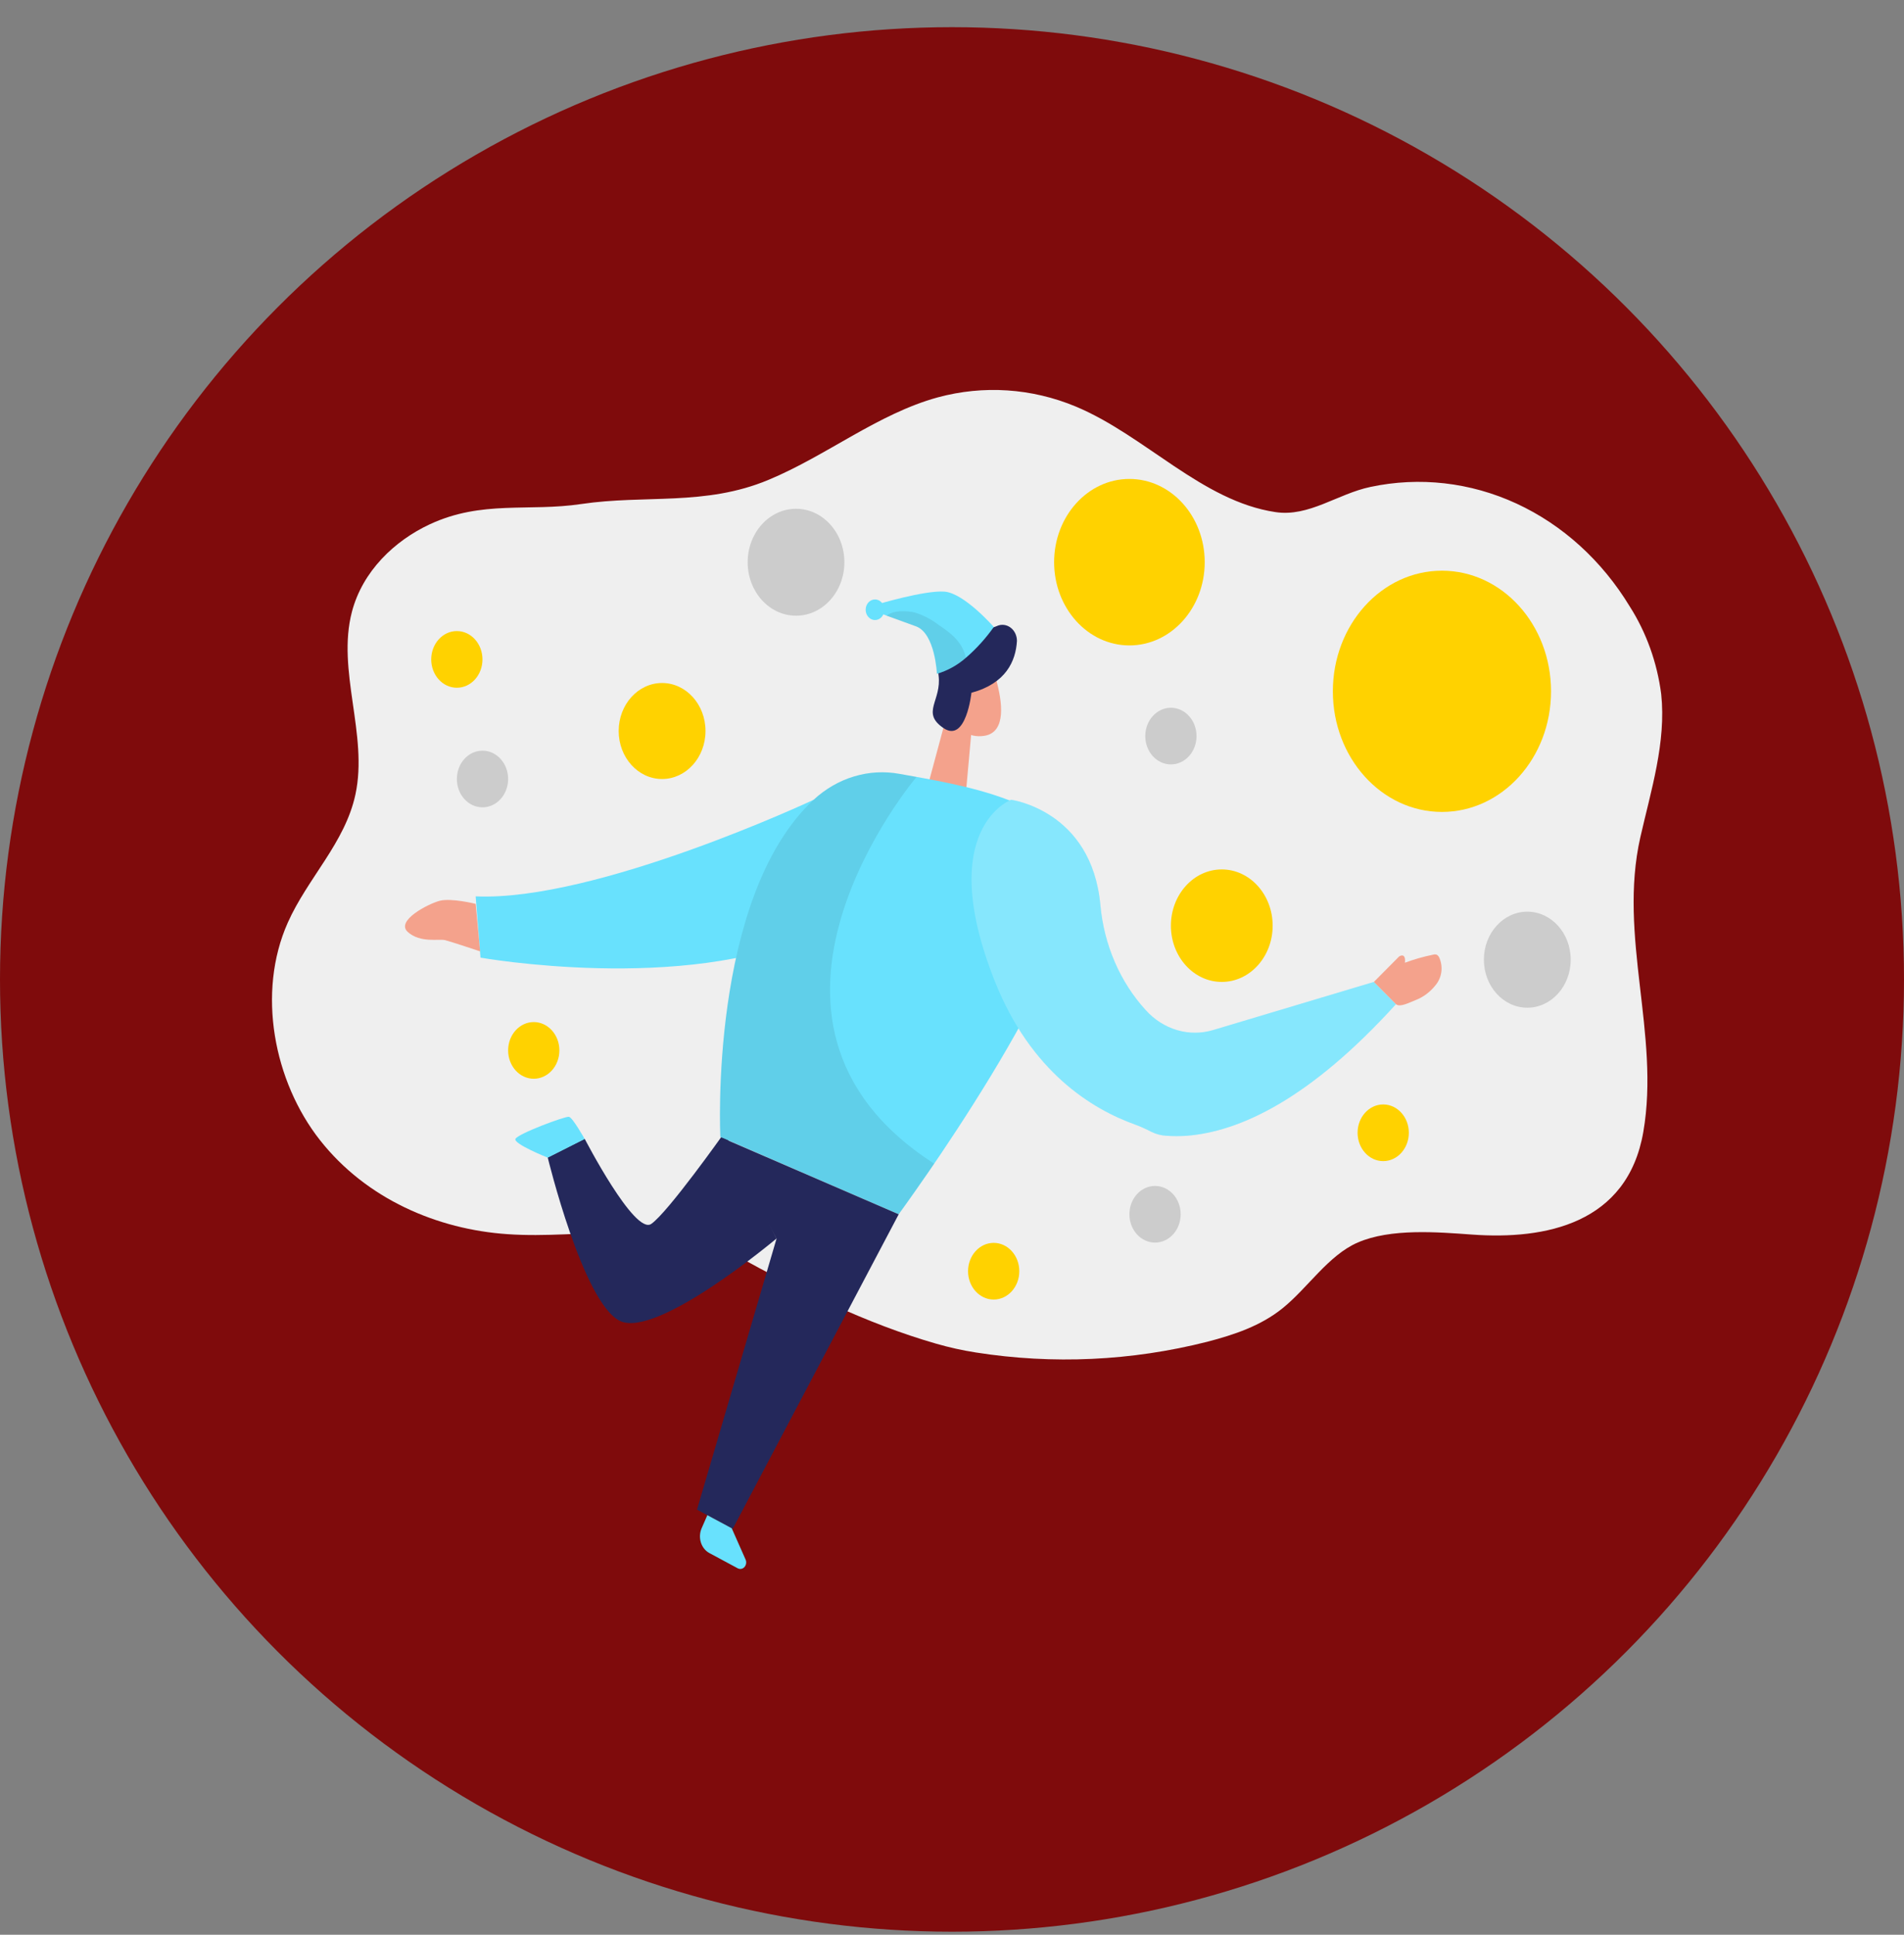 <svg width="63" height="64" viewBox="0 0 63 64" fill="none" xmlns="http://www.w3.org/2000/svg">
<rect x="0" y="0" width="63" height="64" fill="#808080" stroke="none"/>
<g id="Icon">
<circle id="Background" cx="31.5" cy="32.399" r="31.5" fill="#7F0B0C"/>
<g id="&#240;&#159;&#166;&#134; illustration &#34;Dream&#34;">
<path id="Vector" d="M30.973 44.447C28.648 43.777 26.461 42.693 24.363 41.533C22.045 40.254 19.27 41.002 16.793 40.825C14.467 40.668 12.121 39.66 10.59 37.718C9.059 35.776 8.492 32.835 9.521 30.523C10.179 29.044 11.417 27.881 11.761 26.279C12.187 24.301 11.132 22.182 11.646 20.232C12 18.891 13.054 17.888 14.217 17.345C15.952 16.537 17.491 16.933 19.23 16.673C21.342 16.358 23.331 16.749 25.427 15.874C27.348 15.076 29.047 13.688 31.028 13.145C32.542 12.735 34.133 12.84 35.593 13.447C37.892 14.408 39.769 16.578 42.204 16.94C43.311 17.107 44.259 16.335 45.347 16.107C46.97 15.762 48.65 15.953 50.175 16.656C51.701 17.36 53.006 18.544 53.926 20.062C54.475 20.923 54.831 21.916 54.966 22.959C55.136 24.55 54.629 26.142 54.275 27.7C53.536 30.978 54.934 34.211 54.374 37.445C53.849 40.48 51.133 41.014 48.712 40.839C47.564 40.756 46.022 40.627 44.926 41.101C43.953 41.524 43.278 42.597 42.444 43.271C41.715 43.862 40.827 44.155 39.945 44.385C37.434 45.02 34.84 45.139 32.29 44.739C31.846 44.67 31.407 44.572 30.973 44.447Z" fill="#EFEFEF"/>
<path id="Vector_2" d="M37.37 21.35C38.746 21.35 39.862 20.117 39.862 18.596C39.862 17.076 38.746 15.843 37.37 15.843C35.995 15.843 34.879 17.076 34.879 18.596C34.879 20.117 35.995 21.35 37.37 21.35Z" fill="#FFD200"/>
<path id="Vector_3" d="M26.339 20.367C27.223 20.367 27.939 19.575 27.939 18.598C27.939 17.621 27.223 16.83 26.339 16.83C25.456 16.83 24.739 17.621 24.739 18.598C24.739 19.575 25.456 20.367 26.339 20.367Z" fill="#CCCCCC"/>
<path id="Vector_4" d="M40.426 32.481C41.356 32.481 42.11 31.648 42.11 30.621C42.11 29.593 41.356 28.76 40.426 28.76C39.497 28.76 38.743 29.593 38.743 30.621C38.743 31.648 39.497 32.481 40.426 32.481Z" fill="#FFD200"/>
<path id="Vector_5" d="M50.536 33.334C51.329 33.334 51.972 32.623 51.972 31.745C51.972 30.868 51.329 30.157 50.536 30.157C49.742 30.157 49.099 30.868 49.099 31.745C49.099 32.623 49.742 33.334 50.536 33.334Z" fill="#CCCCCC"/>
<path id="Vector_6" d="M21.907 25.769C22.701 25.769 23.344 25.058 23.344 24.181C23.344 23.304 22.701 22.593 21.907 22.593C21.114 22.593 20.471 23.304 20.471 24.181C20.471 25.058 21.114 25.769 21.907 25.769Z" fill="#FFD200"/>
<path id="Vector_7" d="M38.743 25.286C39.211 25.286 39.591 24.867 39.591 24.349C39.591 23.831 39.211 23.412 38.743 23.412C38.275 23.412 37.895 23.831 37.895 24.349C37.895 24.867 38.275 25.286 38.743 25.286Z" fill="#CCCCCC"/>
<path id="Vector_8" d="M32.879 42.988C33.347 42.988 33.727 42.568 33.727 42.051C33.727 41.533 33.347 41.113 32.879 41.113C32.411 41.113 32.031 41.533 32.031 42.051C32.031 42.568 32.411 42.988 32.879 42.988Z" fill="#FFD200"/>
<path id="Vector_9" d="M45.768 38.409C46.236 38.409 46.616 37.989 46.616 37.471C46.616 36.954 46.236 36.534 45.768 36.534C45.299 36.534 44.92 36.954 44.92 37.471C44.92 37.989 45.299 38.409 45.768 38.409Z" fill="#FFD200"/>
<path id="Vector_10" d="M15.965 26.706C16.433 26.706 16.813 26.286 16.813 25.768C16.813 25.251 16.433 24.831 15.965 24.831C15.496 24.831 15.117 25.251 15.117 25.768C15.117 26.286 15.496 26.706 15.965 26.706Z" fill="#CCCCCC"/>
<path id="Vector_11" d="M38.218 41.104C38.687 41.104 39.066 40.684 39.066 40.167C39.066 39.649 38.687 39.23 38.218 39.23C37.75 39.23 37.37 39.649 37.37 40.167C37.37 40.684 37.75 41.104 38.218 41.104Z" fill="#CCCCCC"/>
<g id="Group">
<path id="Vector_12" d="M15.116 22.75C15.585 22.75 15.964 22.331 15.964 21.813C15.964 21.295 15.585 20.875 15.116 20.875C14.648 20.875 14.268 21.295 14.268 21.813C14.268 22.331 14.648 22.75 15.116 22.75Z" fill="#FFD200"/>
<path id="Vector_13" d="M17.661 35.684C18.129 35.684 18.509 35.264 18.509 34.746C18.509 34.229 18.129 33.809 17.661 33.809C17.192 33.809 16.813 34.229 16.813 34.746C16.813 35.264 17.192 35.684 17.661 35.684Z" fill="#FFD200"/>
<path id="Vector_14" d="M47.712 26.858C49.705 26.858 51.321 25.072 51.321 22.868C51.321 20.665 49.705 18.878 47.712 18.878C45.718 18.878 44.102 20.665 44.102 22.868C44.102 25.072 45.718 26.858 47.712 26.858Z" fill="#FFD200"/>
</g>
<path id="Vector_15" d="M25.692 40.97C25.692 40.97 21.73 44.3 20.507 43.692C19.285 43.084 18.123 38.287 18.123 38.287L19.346 37.67C19.346 37.67 20.997 40.862 21.547 40.487C22.098 40.112 23.971 37.465 23.971 37.465L25.692 40.97Z" fill="#24285B"/>
<path id="Vector_16" d="M26.922 26.456C26.922 26.456 19.733 29.828 15.739 29.651L15.899 31.678C15.899 31.678 22.635 32.872 26.919 30.891C31.202 28.91 26.922 26.456 26.922 26.456Z" fill="#68E1FD"/>
<path id="Vector_17" d="M32.133 24.31L31.949 26.347L30.69 26.031L31.367 23.516L32.133 24.31Z" fill="#F4A28C"/>
<path id="Vector_18" d="M31.607 22.046C31.713 21.945 31.841 21.876 31.978 21.843C32.115 21.811 32.257 21.816 32.391 21.86C32.526 21.903 32.648 21.983 32.748 22.093C32.847 22.202 32.92 22.337 32.961 22.485C33.159 23.192 33.314 24.221 32.572 24.34C31.437 24.517 31.178 22.906 31.178 22.906C31.241 22.579 31.391 22.28 31.607 22.046Z" fill="#F4A28C"/>
<path id="Vector_19" d="M31.872 23.2C31.872 23.2 31.743 22.879 31.517 23.115C31.292 23.35 31.618 23.695 31.797 23.612C31.977 23.529 31.872 23.2 31.872 23.2Z" fill="#F4A28C"/>
<path id="Vector_20" d="M32.143 22.916C32.143 22.916 31.967 24.596 31.215 24.082C30.463 23.567 31.167 23.183 31.055 22.333C30.943 21.482 31.34 21.16 32.184 20.918C32.573 20.806 32.812 20.787 32.985 20.709C33.058 20.675 33.137 20.662 33.216 20.671C33.295 20.68 33.371 20.71 33.436 20.759C33.502 20.808 33.556 20.874 33.593 20.951C33.63 21.029 33.649 21.115 33.649 21.202C33.609 21.869 33.285 22.608 32.143 22.916Z" fill="#24285B"/>
<path id="Vector_21" d="M26.922 26.455C27.312 26.095 27.768 25.831 28.258 25.684C28.748 25.536 29.262 25.507 29.764 25.599C31.703 25.953 35.433 26.483 35.615 28.747C35.865 31.838 29.736 40.167 29.736 40.167L23.835 37.609C23.835 37.609 23.445 29.693 26.922 26.455Z" fill="#68E1FD"/>
<path id="Vector_22" d="M29.736 40.168L24.245 50.572L23.062 49.938L25.693 40.978L23.922 37.653L29.736 40.168Z" fill="#24285B"/>
<path id="Vector_23" opacity="0.08" d="M26.922 26.455C27.312 26.095 27.768 25.831 28.258 25.684C28.748 25.536 29.262 25.507 29.764 25.599L30.328 25.698C30.328 25.698 23.512 33.74 30.912 38.494L29.733 40.174L23.835 37.609C23.835 37.609 23.445 29.693 26.922 26.455Z" fill="black"/>
<path id="Vector_24" d="M24.212 50.554L24.671 51.591C24.688 51.631 24.694 51.676 24.687 51.72C24.68 51.764 24.661 51.804 24.633 51.836C24.605 51.867 24.568 51.889 24.529 51.896C24.489 51.904 24.448 51.898 24.412 51.879L23.474 51.375C23.341 51.304 23.239 51.177 23.191 51.023C23.143 50.869 23.152 50.7 23.216 50.553L23.405 50.121L24.212 50.554Z" fill="#68E1FD"/>
<path id="Vector_25" d="M46.19 33.217L45.459 32.481L40.142 34.073C39.75 34.19 39.338 34.191 38.946 34.075C38.555 33.96 38.197 33.732 37.911 33.415C37.06 32.485 36.53 31.256 36.41 29.94C36.122 26.808 33.456 26.456 33.456 26.456C33.456 26.456 30.914 27.407 32.913 32.449C34.105 35.456 36.135 36.694 37.578 37.207C37.754 37.273 37.925 37.35 38.092 37.438C38.254 37.518 38.427 37.563 38.604 37.571C38.823 37.585 39.043 37.585 39.262 37.571C41.026 37.433 43.339 36.358 46.19 33.217Z" fill="#68E1FD"/>
<path id="Vector_26" opacity="0.2" d="M46.19 33.217L45.459 32.481L40.142 34.073C39.75 34.19 39.338 34.191 38.946 34.075C38.555 33.96 38.197 33.732 37.911 33.415C37.06 32.485 36.53 31.256 36.41 29.94C36.122 26.808 33.456 26.456 33.456 26.456C33.456 26.456 30.914 27.407 32.913 32.449C34.105 35.456 36.135 36.694 37.578 37.207C37.754 37.273 37.925 37.35 38.092 37.438C38.254 37.518 38.427 37.563 38.604 37.571C38.823 37.585 39.043 37.585 39.262 37.571C41.026 37.433 43.339 36.358 46.19 33.217Z" fill="white"/>
<path id="Vector_27" d="M45.459 32.481C45.459 32.481 46.187 31.747 46.259 31.675C46.278 31.65 46.303 31.631 46.331 31.619C46.359 31.607 46.389 31.604 46.419 31.608C46.496 31.64 46.497 31.756 46.486 31.846C46.789 31.733 47.099 31.645 47.414 31.581C47.455 31.568 47.498 31.568 47.539 31.581C47.573 31.601 47.601 31.631 47.619 31.668C47.685 31.812 47.711 31.976 47.693 32.137C47.674 32.297 47.612 32.448 47.515 32.57C47.332 32.809 47.093 32.988 46.825 33.088C46.686 33.139 46.313 33.344 46.185 33.212L45.459 32.481Z" fill="#F4A28C"/>
<path id="Vector_28" d="M19.346 37.677C19.346 37.677 18.949 36.969 18.827 36.943C18.706 36.916 17.115 37.511 17.054 37.677C16.994 37.843 18.123 38.294 18.123 38.294L19.346 37.677Z" fill="#68E1FD"/>
<path id="Vector_29" d="M15.739 29.899C15.739 29.899 14.93 29.697 14.547 29.798C14.165 29.899 13.081 30.458 13.493 30.829C13.904 31.201 14.533 31.049 14.731 31.1C14.93 31.151 15.886 31.47 15.886 31.47L15.739 29.899Z" fill="#F4A28C"/>
<path id="Vector_30" d="M32.883 20.741C32.614 21.12 32.304 21.462 31.96 21.759C31.676 22.007 31.35 22.187 31 22.29C31 22.29 30.943 20.946 30.304 20.716C30.051 20.626 29.624 20.468 29.328 20.362L29.008 20.24L29.031 19.992C29.031 19.992 30.592 19.522 31.248 19.57C31.904 19.618 32.883 20.741 32.883 20.741Z" fill="#68E1FD"/>
<path id="Vector_31" d="M28.952 20.511C29.123 20.511 29.261 20.358 29.261 20.17C29.261 19.981 29.123 19.829 28.952 19.829C28.782 19.829 28.643 19.981 28.643 20.17C28.643 20.358 28.782 20.511 28.952 20.511Z" fill="#68E1FD"/>
<path id="Vector_32" opacity="0.08" d="M31.007 22.296C31.007 22.296 30.949 20.952 30.311 20.722C30.058 20.632 29.631 20.474 29.335 20.368C29.562 20.175 30.013 20.204 30.263 20.26C30.54 20.343 30.802 20.477 31.037 20.657C31.335 20.86 31.645 21.072 31.826 21.403C31.886 21.513 31.931 21.632 31.961 21.757C31.679 22.006 31.355 22.19 31.007 22.296Z" fill="black"/>
</g>
</g>
</svg>
